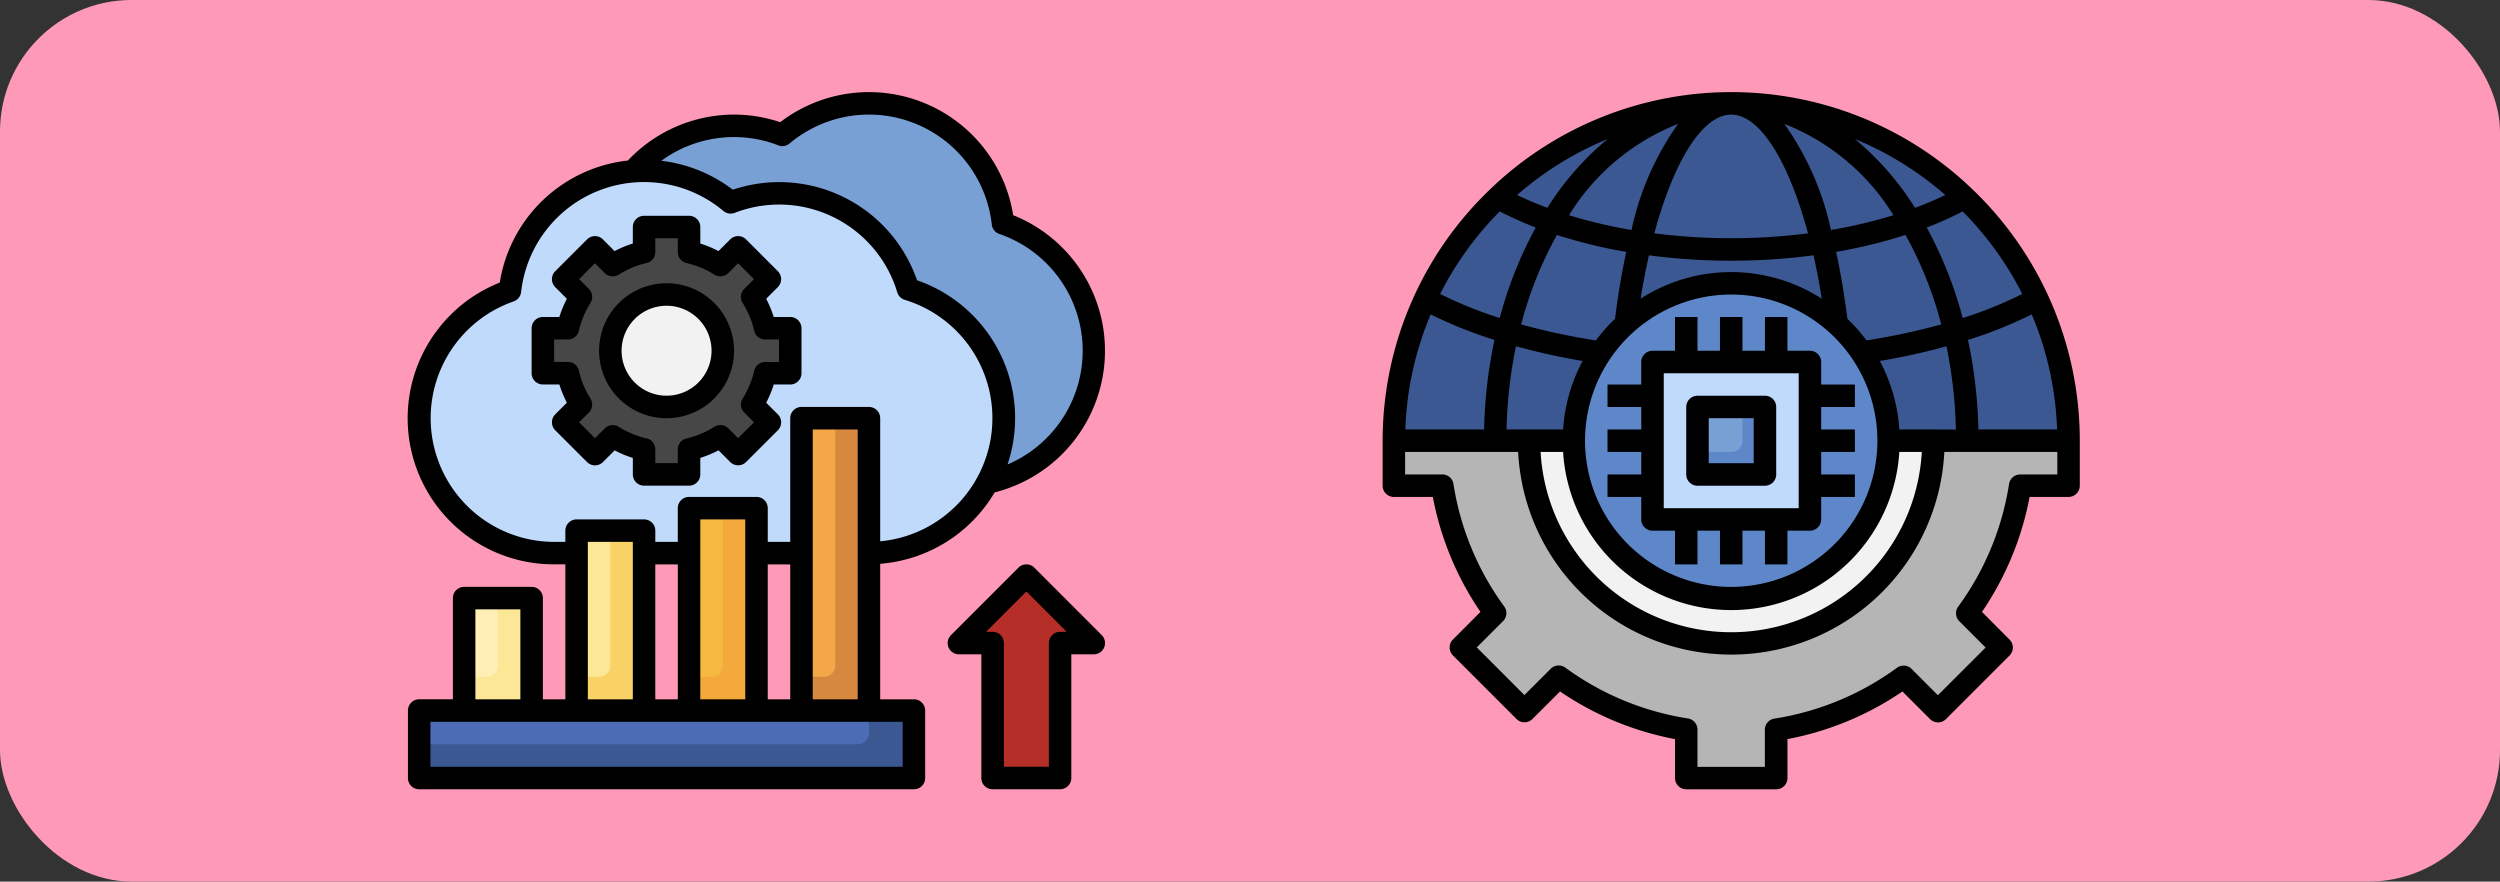 <svg xmlns="http://www.w3.org/2000/svg" width="190" height="67" viewBox="0 0 190 67">
  <rect x="0" y="0" width="190" height="67" fill="#333333" stroke="none"/>
  <g id="Grupo_1115325" data-name="Grupo 1115325" transform="translate(-1230.184 -2556)">
    <rect id="Rectángulo_412520" data-name="Rectángulo 412520" width="190" height="67" rx="10" transform="translate(1230.184 2556)" fill="#fe9ab8"/>
    <g id="Grupo_1115324" data-name="Grupo 1115324" transform="translate(8.188)">
      <g id="Grupo_1115322" data-name="Grupo 1115322" transform="translate(1252.996 2563)">
        <path id="Trazado_927832" data-name="Trazado 927832" d="M47.963,30.824a10.255,10.255,0,0,0-6.037-14.709A10.23,10.23,0,0,0,28.443,9.525a10.211,10.211,0,0,0-6.585-2.4c-.28,0-.559.011-.834.033A10.216,10.216,0,0,1,32.37,4.4a10.248,10.248,0,0,1,16.773,6.72,10.255,10.255,0,0,1-1.175,19.707Z" transform="translate(-3.909 -1.146)" fill="#78a0d4"/>
        <path id="Trazado_927833" data-name="Trazado 927833" d="M36.183,37.056A10.255,10.255,0,0,0,39.16,16.988,10.23,10.23,0,0,0,25.676,10.4,10.248,10.248,0,0,0,8.9,17.117a10.25,10.25,0,0,0,3.352,19.938Z" transform="translate(-1.142 -2.018)" fill="#c0dafc"/>
        <path id="Trazado_927834" data-name="Trazado 927834" d="M2,56H39.6v5.128H2Z" transform="translate(-1.143 -8.998)" fill="#3b5892"/>
        <path id="Trazado_927835" data-name="Trazado 927835" d="M36.184,57.709V56H2v2.564H35.329A.855.855,0,0,0,36.184,57.709Z" transform="translate(-1.143 -8.998)" fill="#4c6cb5"/>
        <path id="Trazado_927836" data-name="Trazado 927836" d="M6,54.546V46h5.128v8.546" transform="translate(-1.724 -7.544)" fill="#fce797"/>
        <path id="Trazado_927837" data-name="Trazado 927837" d="M8.564,51.128V46H6v5.982H7.709A.855.855,0,0,0,8.564,51.128Z" transform="translate(-1.724 -7.544)" fill="#ffeeb6"/>
        <path id="Trazado_927838" data-name="Trazado 927838" d="M16,53.673V40h5.128V53.673" transform="translate(-3.178 -6.671)" fill="#f9d266"/>
        <path id="Trazado_927839" data-name="Trazado 927839" d="M18.564,50.255V40H16V51.11h1.709A.855.855,0,0,0,18.564,50.255Z" transform="translate(-3.178 -6.671)" fill="#fce797"/>
        <path id="Trazado_927840" data-name="Trazado 927840" d="M26,53.383V38h5.128V53.383" transform="translate(-4.632 -6.38)" fill="#f4a93c"/>
        <path id="Trazado_927841" data-name="Trazado 927841" d="M28.564,49.964V38H26V50.819h1.709A.855.855,0,0,0,28.564,49.964Z" transform="translate(-4.632 -6.38)" fill="#f6b940"/>
        <path id="Trazado_927842" data-name="Trazado 927842" d="M36,52.219V30h5.128V52.219" transform="translate(-6.087 -5.217)" fill="#d5883e"/>
        <path id="Trazado_927843" data-name="Trazado 927843" d="M38.564,48.8V30H36V49.655h1.709A.855.855,0,0,0,38.564,48.8Z" transform="translate(-6.087 -5.217)" fill="#f3a748"/>
        <path id="Trazado_927844" data-name="Trazado 927844" d="M50,49.128,55.128,44l5.128,5.128H57.691V59.383H52.564V49.128Z" transform="translate(-8.122 -7.253)" fill="#b52f28"/>
        <path id="Trazado_927845" data-name="Trazado 927845" d="M31.8,24.11V20.691H29.894a7.642,7.642,0,0,0-.988-2.38l1.349-1.349-2.417-2.417L26.49,15.894a7.643,7.643,0,0,0-2.38-.988V13H20.691v1.907a7.643,7.643,0,0,0-2.38.988l-1.349-1.349-2.417,2.417,1.349,1.349a7.643,7.643,0,0,0-.988,2.38H13V24.11h1.907a7.643,7.643,0,0,0,.988,2.38l-1.349,1.349,2.417,2.417,1.349-1.349a7.643,7.643,0,0,0,2.38.988V31.8H24.11V29.894a7.643,7.643,0,0,0,2.38-.988l1.349,1.349,2.417-2.417L28.906,26.49a7.643,7.643,0,0,0,.988-2.38Z" transform="translate(-2.742 -2.745)" fill="#474747"/>
        <ellipse id="Elipse_14511" data-name="Elipse 14511" cx="4.273" cy="4.273" rx="4.273" ry="4.273" transform="translate(15.385 15.382)" fill="#f2f2f2"/>
        <path id="Trazado_927846" data-name="Trazado 927846" d="M39.456,47.148H36.892v-10.3a11.11,11.11,0,0,0,8.7-5.426A11.1,11.1,0,0,0,47,10.354,11.1,11.1,0,0,0,29.292,3.287a10.99,10.99,0,0,0-3.509-.578A11.1,11.1,0,0,0,17.716,6.2a11.081,11.081,0,0,0-9.737,9.275,11.1,11.1,0,0,0,4.13,21.415h.855V47.148H11.255V39.456A.855.855,0,0,0,10.4,38.6H5.272a.855.855,0,0,0-.855.855v7.691H1.854A.855.855,0,0,0,1,48V53.13a.855.855,0,0,0,.855.855h37.6a.855.855,0,0,0,.855-.855V48a.855.855,0,0,0-.855-.855Zm-7.691,0V26.638h3.418v20.51ZM19.8,36.893H21.51V47.148H19.8Zm6.837,10.255H23.219V33.474h3.418Zm1.709-10.255h1.709V47.148H28.346Zm.8-31.843A.855.855,0,0,0,30,4.907a9.393,9.393,0,0,1,15.374,6.158.855.855,0,0,0,.57.714A9.391,9.391,0,0,1,46.569,29.3a11.081,11.081,0,0,0-6.878-14,11.078,11.078,0,0,0-14-6.882,11.116,11.116,0,0,0-5.43-2.2A9.342,9.342,0,0,1,29.15,5.047ZM12.109,35.183A9.4,9.4,0,0,1,9.033,16.907a.855.855,0,0,0,.57-.714,9.393,9.393,0,0,1,15.374-6.158.855.855,0,0,0,.855.143A9.374,9.374,0,0,1,38.19,16.219a.855.855,0,0,0,.571.57A9.4,9.4,0,0,1,36.892,35.14V25.783a.855.855,0,0,0-.855-.855H30.91a.855.855,0,0,0-.855.855v9.4H28.346V32.62a.855.855,0,0,0-.855-.855H22.364a.855.855,0,0,0-.855.855v2.564H19.8v-.855a.855.855,0,0,0-.855-.855H13.818a.855.855,0,0,0-.855.855v.855Zm2.564,0h3.418V47.148H14.673ZM6.127,40.311H9.545v6.837H6.127ZM38.6,52.275H2.709V48.857H38.6Z" transform="translate(-0.997 -1)"/>
        <path id="Trazado_927847" data-name="Trazado 927847" d="M55.586,43.25a.855.855,0,0,0-1.208,0L49.25,48.378a.855.855,0,0,0,.6,1.459h1.709v9.4a.855.855,0,0,0,.855.855h5.128a.855.855,0,0,0,.855-.855v-9.4H60.11a.855.855,0,0,0,.6-1.459Zm1.96,4.877a.855.855,0,0,0-.855.855v9.4H53.273v-9.4a.855.855,0,0,0-.855-.855h-.5l3.065-3.065,3.065,3.065Z" transform="translate(-7.977 -7.108)"/>
        <path id="Trazado_927848" data-name="Trazado 927848" d="M17.421,30.715l.887-.887a8.425,8.425,0,0,0,1.384.574v1.253a.855.855,0,0,0,.855.855h3.418a.855.855,0,0,0,.855-.855V30.4a8.425,8.425,0,0,0,1.384-.575l.887.888a.855.855,0,0,0,1.208,0L30.715,28.3a.855.855,0,0,0,0-1.208l-.886-.887a8.461,8.461,0,0,0,.573-1.384h1.253a.855.855,0,0,0,.855-.855V20.546a.855.855,0,0,0-.855-.855H30.4a8.46,8.46,0,0,0-.574-1.384l.887-.887a.855.855,0,0,0,0-1.208L28.3,13.795a.855.855,0,0,0-1.208,0l-.887.887a8.424,8.424,0,0,0-1.384-.574V12.855A.855.855,0,0,0,23.964,12H20.546a.855.855,0,0,0-.855.855v1.253a8.425,8.425,0,0,0-1.384.575l-.887-.888a.855.855,0,0,0-1.208,0l-2.418,2.418a.855.855,0,0,0,0,1.208l.886.887a8.461,8.461,0,0,0-.573,1.384H12.855a.855.855,0,0,0-.855.855v3.418a.855.855,0,0,0,.855.855h1.253a8.46,8.46,0,0,0,.574,1.384l-.887.887a.855.855,0,0,0,0,1.208l2.418,2.418a.855.855,0,0,0,1.208,0Zm-.949-4.826a6.762,6.762,0,0,1-.878-2.114.855.855,0,0,0-.834-.666H13.709V21.4H14.76a.855.855,0,0,0,.834-.665,6.762,6.762,0,0,1,.878-2.114.855.855,0,0,0-.119-1.06l-.745-.745,1.208-1.208.745.745a.855.855,0,0,0,1.061.118,6.8,6.8,0,0,1,2.113-.882.855.855,0,0,0,.665-.829V13.709H23.11V14.76a.855.855,0,0,0,.665.833,6.8,6.8,0,0,1,2.113.878.855.855,0,0,0,1.061-.118l.745-.745L28.9,16.816l-.745.745a.855.855,0,0,0-.119,1.06,6.762,6.762,0,0,1,.878,2.114.855.855,0,0,0,.834.665H30.8V23.11H29.75a.855.855,0,0,0-.834.665,6.762,6.762,0,0,1-.878,2.114.855.855,0,0,0,.119,1.06l.745.745L27.694,28.9l-.745-.745a.855.855,0,0,0-1.061-.118,6.8,6.8,0,0,1-2.113.882.855.855,0,0,0-.665.829V30.8H21.4V29.75a.855.855,0,0,0-.665-.833,6.8,6.8,0,0,1-2.113-.878.855.855,0,0,0-1.061.118l-.745.745-1.208-1.208.745-.745a.855.855,0,0,0,.119-1.06Z" transform="translate(-2.597 -2.6)"/>
        <path id="Trazado_927849" data-name="Trazado 927849" d="M23.128,28.255A5.128,5.128,0,1,0,18,23.128a5.128,5.128,0,0,0,5.128,5.128Zm0-8.546a3.418,3.418,0,1,1-3.418,3.418A3.418,3.418,0,0,1,23.128,19.709Z" transform="translate(-3.469 -3.472)"/>
      </g>
      <g id="Grupo_1115323" data-name="Grupo 1115323" transform="translate(1327.076 2563)">
        <path id="Trazado_927850" data-name="Trazado 927850" d="M2,32v3.418H5.681A22.094,22.094,0,0,0,9.7,45.105L7.091,47.712l4.834,4.834,2.606-2.606a22.094,22.094,0,0,0,9.688,4.017v3.681h6.837V53.957a22.094,22.094,0,0,0,9.687-4.017l2.606,2.606,4.834-4.834-2.606-2.606a22.094,22.094,0,0,0,4.017-9.688h3.681V32" transform="translate(-1.145 -5.505)" fill="#b5b5b5"/>
        <path id="Trazado_927851" data-name="Trazado 927851" d="M44.765,32A15.383,15.383,0,0,1,14,32" transform="translate(-2.89 -5.505)" fill="#f2f2f2"/>
        <path id="Trazado_927852" data-name="Trazado 927852" d="M15.673,27.638H2a25.638,25.638,0,0,1,51.275,0H39.6" transform="translate(-1.145 -1.143)" fill="#3b5892"/>
        <ellipse id="Elipse_14512" data-name="Elipse 14512" cx="11.964" cy="11.964" rx="11.964" ry="11.964" transform="translate(14.528 14.531)" fill="#5e87ca"/>
        <path id="Trazado_927853" data-name="Trazado 927853" d="M25,25H36.964V36.964H25Z" transform="translate(-4.49 -4.487)" fill="#c0dafc"/>
        <path id="Trazado_927854" data-name="Trazado 927854" d="M29,29h5.128v5.128H29Z" transform="translate(-5.072 -5.069)" fill="#5e87ca"/>
        <path id="Trazado_927855" data-name="Trazado 927855" d="M32.418,31.564V29H29v3.418h2.564A.855.855,0,0,0,32.418,31.564Z" transform="translate(-5.072 -5.069)" fill="#78a0d4"/>
        <path id="Trazado_927856" data-name="Trazado 927856" d="M33.982,28H28.855a.855.855,0,0,0-.855.855v5.128a.855.855,0,0,0,.855.855h5.128a.855.855,0,0,0,.855-.855V28.855A.855.855,0,0,0,33.982,28Zm-.855,5.128H29.709V29.709h3.418Z" transform="translate(-4.926 -4.924)"/>
        <path id="Trazado_927857" data-name="Trazado 927857" d="M45.382,7.972l-.009-.015h0a26.438,26.438,0,0,0-35.753,0v.006A26.426,26.426,0,0,0,1,27.492V30.91a.855.855,0,0,0,.855.855h2.96A23.093,23.093,0,0,0,8.435,40.5L6.342,42.6a.855.855,0,0,0,0,1.208l4.834,4.834a.855.855,0,0,0,1.208,0l2.1-2.093a23.093,23.093,0,0,0,8.737,3.62v2.96a.855.855,0,0,0,.855.855h6.837a.855.855,0,0,0,.855-.855v-2.96a23.093,23.093,0,0,0,8.737-3.62l2.1,2.1a.855.855,0,0,0,1.208,0l4.834-4.834a.855.855,0,0,0,0-1.208L46.55,40.5a23.093,23.093,0,0,0,3.62-8.737h2.96a.855.855,0,0,0,.855-.855V27.492a26.427,26.427,0,0,0-8.6-19.52ZM12.634,11.288A30.742,30.742,0,0,0,9.9,18.166,31.373,31.373,0,0,1,5.37,16.337,24.9,24.9,0,0,1,9.9,10.063a26.99,26.99,0,0,0,2.735,1.225Zm1.612.565a38.489,38.489,0,0,0,5.271,1.289q-.5,2.287-.855,5.083a12.909,12.909,0,0,0-1.453,1.646,51.68,51.68,0,0,1-5.682-1.216,28.976,28.976,0,0,1,2.718-6.8Zm30.839-1.788a24.9,24.9,0,0,1,4.529,6.274,31.236,31.236,0,0,1-4.529,1.829A30.758,30.758,0,0,0,42.35,11.29a26.7,26.7,0,0,0,2.736-1.227Zm-1.629,8.587a51.6,51.6,0,0,1-5.682,1.216,12.85,12.85,0,0,0-1.453-1.646q-.356-2.8-.855-5.083a38.489,38.489,0,0,0,5.272-1.286,28.976,28.976,0,0,1,2.718,6.8Zm-15.964-2.27a11.11,11.11,0,1,1-11.11,11.11,11.11,11.11,0,0,1,11.11-11.11Zm-6.883.313q.274-1.725.632-3.294a47.717,47.717,0,0,0,6.25.41,47.621,47.621,0,0,0,6.262-.412c.227,1.047.437,2.146.621,3.3A12.726,12.726,0,0,0,20.609,16.695Zm14.463-5.219a21.79,21.79,0,0,0-3.541-8.062,17.051,17.051,0,0,1,8.29,6.939,37.4,37.4,0,0,1-4.748,1.123Zm-1.743.256a46.156,46.156,0,0,1-5.838.369,46.174,46.174,0,0,1-5.843-.371c1.477-5.476,3.658-9.022,5.843-9.022s4.365,3.546,5.838,9.023Zm-13.417-.256a37.11,37.11,0,0,1-4.748-1.123,17.051,17.051,0,0,1,8.29-6.939,21.8,21.8,0,0,0-3.542,8.062ZM16.2,21.432a12.728,12.728,0,0,0-1.484,5.205h-4.3a34.928,34.928,0,0,1,.718-6.324A51.405,51.405,0,0,0,16.2,21.432Zm-1.484,6.914a12.8,12.8,0,0,0,25.552,0h1.709a14.508,14.508,0,0,1-28.971,0Zm25.552-1.709a12.728,12.728,0,0,0-1.484-5.205c1.78-.3,3.475-.678,5.067-1.116a34.928,34.928,0,0,1,.718,6.324Zm6.01,0a36.413,36.413,0,0,0-.789-6.806,33.27,33.27,0,0,0,4.843-1.942,24.6,24.6,0,0,1,1.927,8.748ZM43.763,8.816c-.725.351-1.492.677-2.3.976A22.048,22.048,0,0,0,36.893,4.56,24.838,24.838,0,0,1,43.763,8.816ZM18.1,4.56a22.031,22.031,0,0,0-4.579,5.233c-.8-.3-1.571-.625-2.3-.977A24.855,24.855,0,0,1,18.1,4.56ZM4.653,17.89A33.309,33.309,0,0,0,9.5,19.831a36.414,36.414,0,0,0-.789,6.806H2.725A24.6,24.6,0,0,1,4.653,17.89Zm44.8,12.166a.855.855,0,0,0-.844.725A21.365,21.365,0,0,1,44.743,40.1a.855.855,0,0,0,.085,1.111l2,2L43.2,46.834l-2-2a.855.855,0,0,0-1.111-.085,21.365,21.365,0,0,1-9.315,3.862.855.855,0,0,0-.725.844v2.822H24.928V49.449A.855.855,0,0,0,24.2,48.6a21.365,21.365,0,0,1-9.315-3.862.855.855,0,0,0-1.111.085l-2,2L8.155,43.2l2-2a.855.855,0,0,0,.085-1.111,21.365,21.365,0,0,1-3.858-9.31.855.855,0,0,0-.849-.725H2.709V28.346H11.3a16.215,16.215,0,0,0,32.389,0h8.588v1.709Z" transform="translate(-1 -0.997)"/>
        <path id="Trazado_927858" data-name="Trazado 927858" d="M23.564,36.383a.855.855,0,0,0,.855.855h1.709V39.8h1.709V37.237h1.709V39.8h1.709V37.237h1.709V39.8h1.709V37.237h1.709a.855.855,0,0,0,.855-.855V34.673H39.8V32.964H37.237V31.255H39.8V29.546H37.237V27.837H39.8V26.128H37.237V24.418a.855.855,0,0,0-.855-.855H34.673V21H32.964v2.564H31.255V21H29.546v2.564H27.837V21H26.128v2.564H24.418a.855.855,0,0,0-.855.855v1.709H21v1.709h2.564v1.709H21v1.709h2.564v1.709H21v1.709h2.564Zm1.709-11.11H35.528V35.528H25.273Z" transform="translate(-3.908 -3.906)"/>
      </g>
    </g>
  </g>
</svg>
